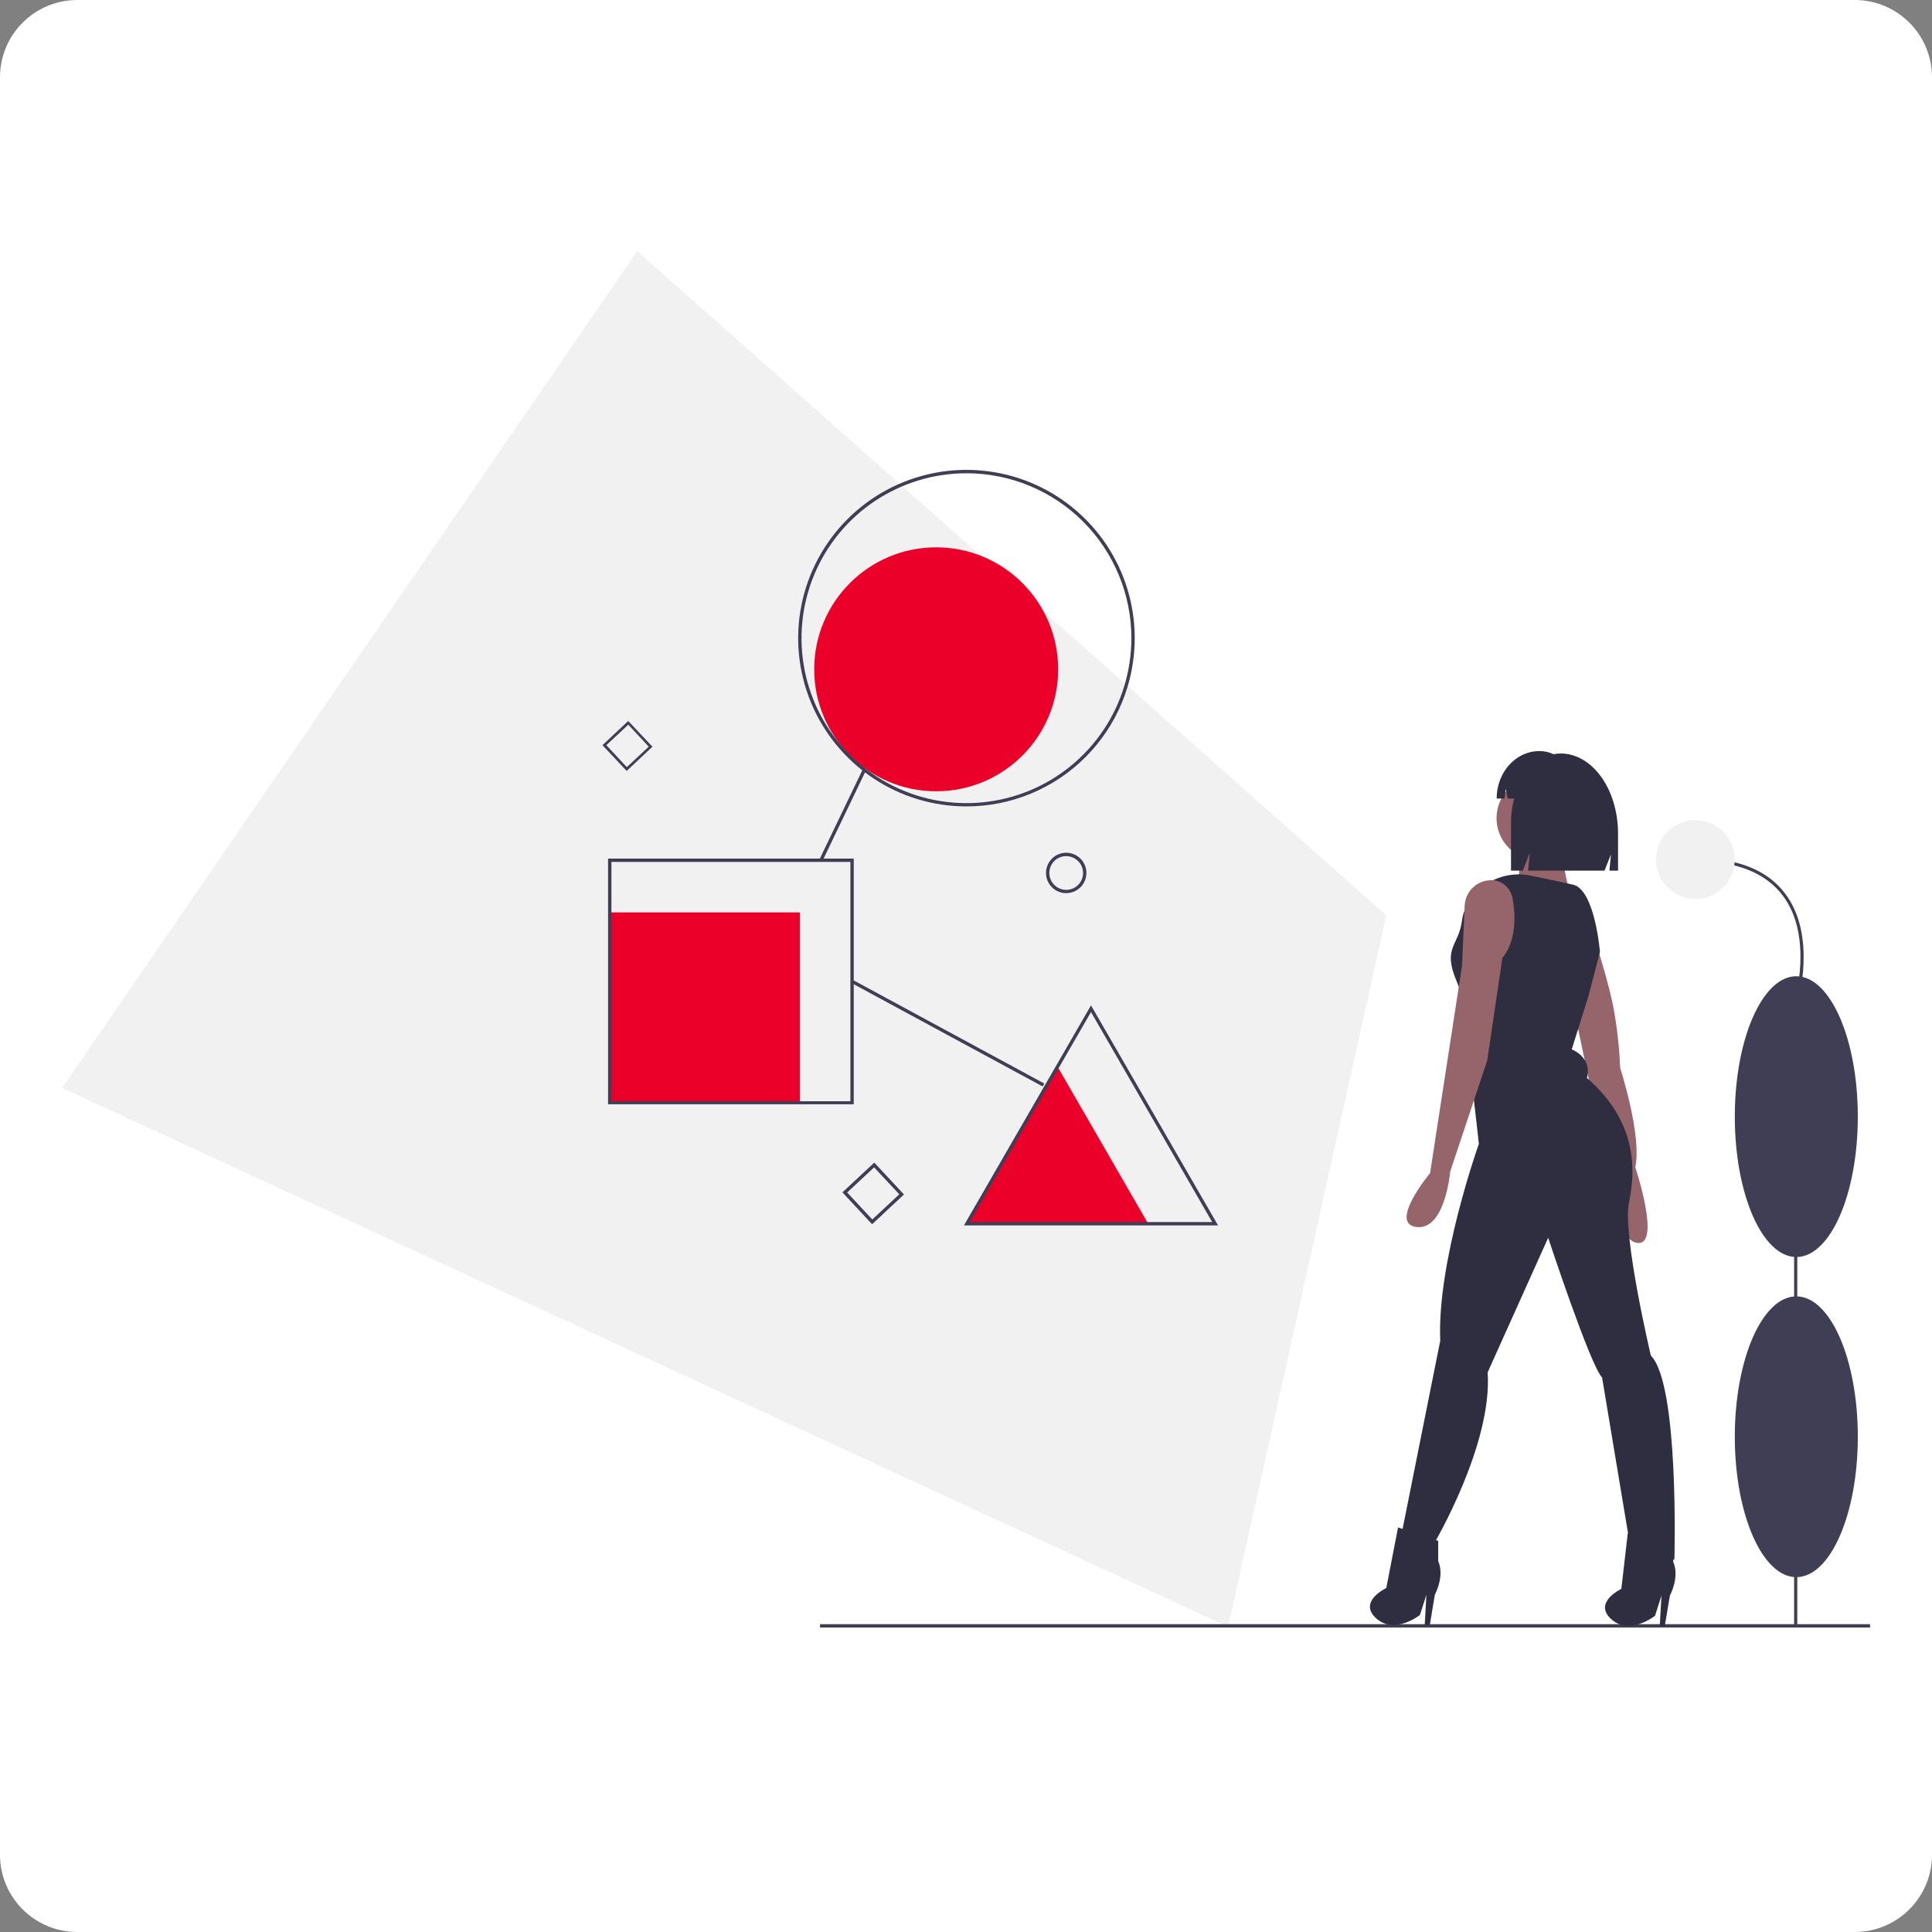 <svg width="300" height="300" viewBox="0 0 300 300" fill="none" xmlns="http://www.w3.org/2000/svg">
<rect x="0" y="0" width="300" height="300" fill="#808080" stroke="none"/>
<path d="M288 0H12C5.373 0 0 5.373 0 12V288C0 294.627 5.373 300 12 300H288C294.627 300 300 294.627 300 288V12C300 5.373 294.627 0 288 0Z" fill="white"/>
<path d="M215.26 142.13L211.11 160.79L207.75 175.93L205.06 188L201.69 203.14L190.7 252.6L54.41 189.62L44.39 184.99L31.71 179.13L21.69 174.5L9.64 168.93L16.47 158.99L22.15 150.72L29.34 140.26L35.02 132L98.95 39L166.66 99.04L178.72 109.73L188.34 118.26L200.4 128.95L215.26 142.13Z" fill="#F1F1F1"/>
<path d="M164.21 165.63L171.25 177.82L178.29 190.02H164.21H150.13L157.17 177.82L164.21 165.63Z" fill="#EB0029"/>
<path d="M124.2 141.68H94.68V171.2H124.2V141.68Z" fill="#EB0029"/>
<path d="M145.37 122.87C155.83 122.87 164.31 114.39 164.31 103.93C164.31 93.47 155.83 84.99 145.37 84.99C134.91 84.99 126.43 93.47 126.43 103.93C126.43 114.39 134.91 122.87 145.37 122.87Z" fill="#EB0029"/>
<path d="M162.42 135.56C162.418 134.938 162.601 134.33 162.945 133.812C163.289 133.294 163.78 132.89 164.354 132.651C164.928 132.412 165.56 132.349 166.17 132.47C166.78 132.591 167.341 132.89 167.78 133.33C168.22 133.769 168.519 134.33 168.64 134.94C168.761 135.55 168.698 136.182 168.459 136.756C168.22 137.33 167.816 137.821 167.298 138.165C166.78 138.509 166.172 138.692 165.55 138.69C164.721 138.687 163.926 138.357 163.34 137.77C162.753 137.184 162.423 136.389 162.42 135.56V135.56ZM162.94 135.56C162.94 136.079 163.094 136.585 163.382 137.017C163.671 137.448 164.08 137.783 164.56 137.981C165.039 138.179 165.566 138.231 166.075 138.129C166.583 138.027 167.05 137.776 167.416 137.409C167.782 137.042 168.031 136.574 168.131 136.065C168.231 135.556 168.177 135.029 167.978 134.55C167.778 134.072 167.44 133.663 167.008 133.377C166.576 133.09 166.069 132.938 165.55 132.94C165.206 132.94 164.866 133.008 164.549 133.14C164.232 133.271 163.943 133.464 163.701 133.708C163.458 133.951 163.266 134.24 163.136 134.558C163.005 134.876 162.939 135.216 162.94 135.56V135.56Z" fill="#3F3E54"/>
<path d="M135.42 190.1L130.81 185.15L135.76 180.53L140.37 185.48L135.42 190.1ZM131.55 185.17L135.45 189.36L139.64 185.45L135.73 181.27L131.55 185.17Z" fill="#3F3E54"/>
<path d="M97.31 119.71L93.55 115.71L97.55 111.95L101.31 115.95L97.31 119.71ZM94.15 115.71L97.33 119.12L100.74 115.94L97.56 112.53L94.15 115.71Z" fill="#3F3E54"/>
<path d="M290.38 252.2H127.34V252.72H290.38V252.2Z" fill="#3F3E54"/>
<path d="M150.07 125.22C144.902 125.22 139.85 123.687 135.553 120.816C131.256 117.945 127.907 113.864 125.929 109.089C123.951 104.315 123.434 99.061 124.442 93.992C125.45 88.924 127.939 84.268 131.593 80.613C135.248 76.959 139.904 74.47 144.972 73.462C150.041 72.454 155.295 72.971 160.069 74.949C164.844 76.927 168.925 80.276 171.796 84.573C174.667 88.87 176.2 93.922 176.2 99.09C176.201 102.522 175.526 105.92 174.214 109.091C172.901 112.262 170.976 115.143 168.55 117.57C166.123 119.996 163.242 121.921 160.071 123.234C156.9 124.546 153.502 125.221 150.07 125.22V125.22ZM150.07 73.49C145.004 73.49 140.053 74.992 135.841 77.807C131.629 80.621 128.347 84.622 126.408 89.302C124.47 93.982 123.964 99.132 124.953 104.1C125.942 109.068 128.382 113.631 131.964 117.213C135.547 120.794 140.111 123.232 145.08 124.219C150.048 125.206 155.198 124.698 159.877 122.758C164.557 120.818 168.556 117.534 171.369 113.321C174.182 109.108 175.682 104.156 175.68 99.09C175.68 95.727 175.017 92.398 173.73 89.291C172.443 86.184 170.557 83.362 168.178 80.984C165.8 78.607 162.977 76.722 159.87 75.436C156.763 74.15 153.433 73.489 150.07 73.49Z" fill="#3F3E54"/>
<path d="M133.99 119.415L127.243 133.458L127.712 133.683L134.458 119.64L133.99 119.415Z" fill="#3F3E54"/>
<path d="M132.427 152.163L132.18 152.62L161.906 168.707L162.154 168.25L132.427 152.163Z" fill="#3F3E54"/>
<path d="M132.57 171.47H94.42V133.32H132.57V171.47ZM94.94 171H132.05V133.84H94.94V171Z" fill="#3F3E54"/>
<path d="M189.14 190.28H149.68L169.41 156.11L189.14 190.28ZM150.58 189.76H188.23L169.41 157.15L150.58 189.76Z" fill="#3F3E54"/>
<path d="M238.91 133.58C242.516 133.58 245.44 130.656 245.44 127.05C245.44 123.444 242.516 120.52 238.91 120.52C235.303 120.52 232.38 123.444 232.38 127.05C232.38 130.656 235.303 133.58 238.91 133.58Z" fill="#96646B"/>
<path d="M242.3 130.45C242.3 130.45 243.09 138.29 244.39 139.59C245.69 140.89 235.25 138.81 235.25 138.81C235.25 138.81 236.82 132.28 235.77 131.23C234.72 130.18 242.3 130.45 242.3 130.45Z" fill="#96646B"/>
<path d="M246.88 143.64C246.88 143.64 250 152.53 250.8 158C251.22 160.595 251.481 163.213 251.58 165.84C251.58 165.84 254.98 176.29 253.93 181.26C253.93 181.26 257.85 193.01 254.45 193.01C251.05 193.01 250.01 183.35 250.01 183.35L244.79 158.52L246.88 143.64Z" fill="#96646B"/>
<path d="M248.44 147.82C248.44 147.82 247.66 138.15 244.26 137.37C242.64 137 240.01 136.44 237.7 135.97C235.742 135.553 233.7 135.793 231.892 136.654C230.084 137.514 228.611 138.947 227.7 140.73C227.358 141.397 227.131 142.117 227.03 142.86C226.51 147.04 223.89 147.04 226.25 152.53C227.681 156.092 228.303 159.928 228.07 163.76L229.64 177.61C229.64 177.61 223.11 195.9 223.64 208.18L217.64 238.18C217.64 238.18 218.95 241.32 222.64 239.75C222.64 239.75 231.78 224.34 231 213.1L240.4 192.2C240.4 192.2 246.94 212.06 248.77 213.89L253.47 242.1C253.47 242.1 257.91 243.41 260 242.1C260 242.1 260.78 214.93 256.34 210.49C256.34 210.49 251.9 191.68 252.95 186.71C254 181.74 254.25 174.17 246.41 167.38C246.41 167.38 247.46 164.5 244.06 162.94L246.68 154.58L248.44 147.82Z" fill="#2F2E40"/>
<path d="M232.06 136.69H231.84C231.285 136.651 230.728 136.724 230.202 136.906C229.676 137.088 229.193 137.374 228.781 137.748C228.368 138.122 228.036 138.575 227.804 139.081C227.572 139.586 227.445 140.134 227.43 140.69L227.02 149.98L225.45 160.17L222.06 182.17C222.06 182.17 215.52 190.01 219.97 190.53C224.42 191.05 225.19 181.91 225.19 181.91L230.94 164.66L233.29 148.73C233.29 148.73 236.03 145.98 234.89 139.64C234.796 138.91 234.47 138.23 233.961 137.699C233.451 137.168 232.785 136.814 232.06 136.69V136.69Z" fill="#96646B"/>
<path d="M217.09 237.18L215.26 246.59C215.26 246.59 210.82 248.68 213.69 251.29C216.56 253.9 220.49 250.77 220.49 250.77L221.49 247.63L221.23 252.33H222.02L222.8 247.63C222.8 247.63 224.37 244.76 223.32 242.4V239.27L217.09 237.18Z" fill="#2F2E40"/>
<path d="M252.76 238.09L251.76 246.72C251.76 246.72 247.32 248.81 250.19 251.42C253.06 254.03 256.99 250.9 256.99 250.9L257.99 247.76L257.73 252.46H258.51L259.3 247.76C259.3 247.76 260.86 244.89 259.82 242.54V239.4L252.76 238.09Z" fill="#2F2E40"/>
<path d="M242.32 117C241.951 117.006 241.583 117.043 241.22 117.11C240.571 116.797 239.86 116.633 239.14 116.63H239C235.36 116.63 232.4 119.93 232.4 124H233.62L233.82 122.5L234.11 124H235.11C234.791 125.204 234.629 126.444 234.63 127.69V135.19H236.48L237.55 132.41L237.28 135.19H249.15L250.15 132.66L249.91 135.19H251.25V129.3C251.19 122.46 247.22 117 242.32 117Z" fill="#2F2E40"/>
<path d="M279.08 164.82H278.59V252.41H279.08V164.82Z" fill="#3F3E54"/>
<path d="M278.93 244.9C284.204 244.9 288.48 235.14 288.48 223.1C288.48 211.06 284.204 201.3 278.93 201.3C273.656 201.3 269.38 211.06 269.38 223.1C269.38 235.14 273.656 244.9 278.93 244.9Z" fill="#3F3E54"/>
<path d="M278.93 195.19C284.204 195.19 288.48 185.43 288.48 173.39C288.48 161.35 284.204 151.59 278.93 151.59C273.656 151.59 269.38 161.35 269.38 173.39C269.38 185.43 273.656 195.19 278.93 195.19Z" fill="#3F3E54"/>
<path d="M279.16 155.58L278.69 155.44C278.69 155.34 281.6 145.44 276.87 139.12C274.2 135.53 269.62 133.71 263.25 133.71V133.22C269.78 133.22 274.5 135.11 277.25 138.83C282.14 145.38 279.19 155.48 279.16 155.58Z" fill="#3F3E54"/>
<path d="M263.25 139.59C266.63 139.59 269.37 136.85 269.37 133.47C269.37 130.09 266.63 127.35 263.25 127.35C259.87 127.35 257.13 130.09 257.13 133.47C257.13 136.85 259.87 139.59 263.25 139.59Z" fill="#F1F1F1"/>
</svg>
